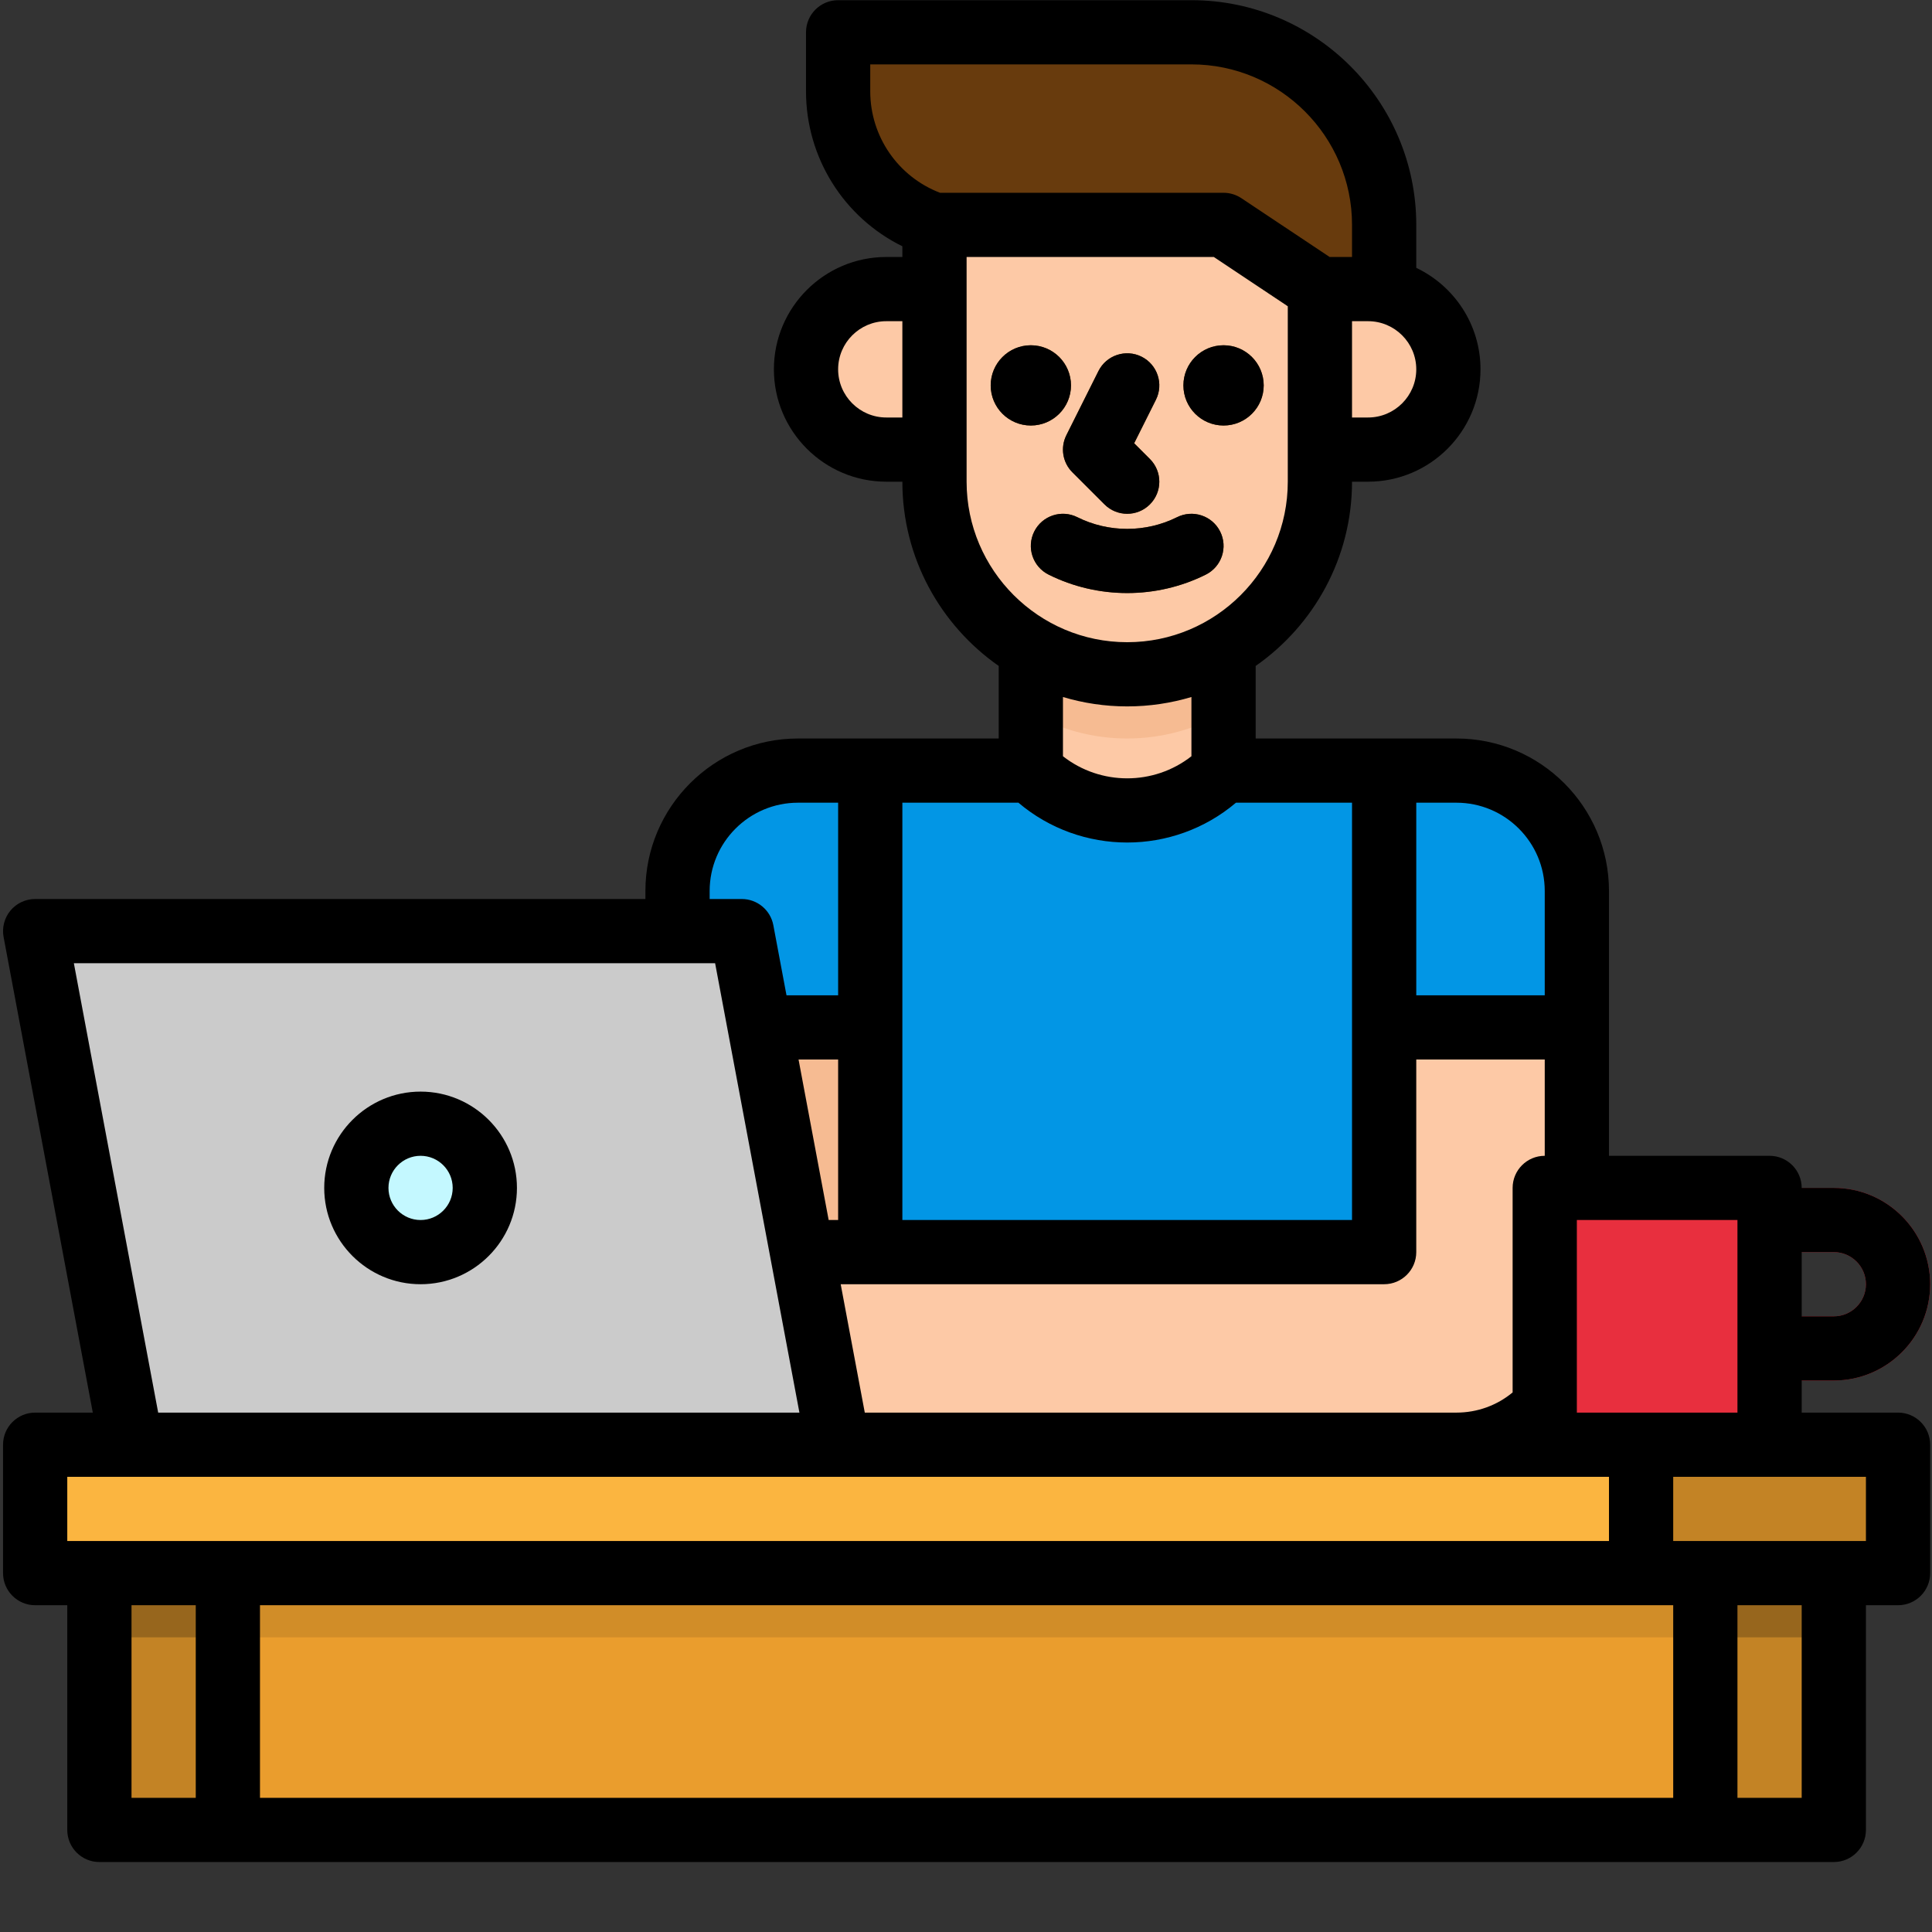 <svg xmlns="http://www.w3.org/2000/svg" xmlns:xlink="http://www.w3.org/1999/xlink" width="700" zoomAndPan="magnify" viewBox="0 0 525 525" height="700" preserveAspectRatio="xMidYMid meet" version="1.0"><rect x="0" y="0" width="525" height="525" fill="#333333" stroke="none"/><defs><clipPath id="4241694cf5"><path d="M 472 322 L 524.5 322 L 524.5 376 L 472 376 Z M 472 322 " clip-rule="nonzero"/></clipPath><clipPath id="28ed8cb0bb"><path d="M 0.5 0 L 524.5 0 L 524.5 506 L 0.5 506 Z M 0.5 0 " clip-rule="nonzero"/></clipPath></defs><path fill="#f6bb92" d="M 201.566 279.188 L 236.48 279.188 L 236.48 383.863 L 210.297 383.863 L 201.566 279.188 " fill-opacity="1" fill-rule="nonzero"/><path fill="#0296e5" d="M 236.48 209.402 L 236.48 392.586 L 376.125 392.586 L 376.125 209.402 L 236.48 209.402 " fill-opacity="1" fill-rule="nonzero"/><path fill="#fdc9a6" d="M 376.125 279.188 L 376.125 340.25 L 239.754 340.25 C 223.484 340.25 210.297 353.43 210.297 369.688 L 210.297 392.586 L 395.766 392.586 C 413.84 392.586 428.492 377.938 428.492 359.875 L 428.492 279.188 L 376.125 279.188 " fill-opacity="1" fill-rule="nonzero"/><g clip-path="url(#4241694cf5)"><path fill="#e82f3e" d="M 498.316 375.141 L 480.863 375.141 C 476.043 375.141 472.133 371.234 472.133 366.418 C 472.133 361.602 476.043 357.695 480.863 357.695 L 498.316 357.695 C 503.129 357.695 507.047 353.781 507.047 348.973 C 507.047 344.164 503.129 340.25 498.316 340.25 L 480.863 340.25 C 476.043 340.25 472.133 336.344 472.133 331.527 C 472.133 326.707 476.043 322.801 480.863 322.801 L 498.316 322.801 C 512.754 322.801 524.5 334.543 524.5 348.973 C 524.5 363.402 512.754 375.141 498.316 375.141 " fill-opacity="1" fill-rule="nonzero"/></g><path fill="#fdc9a6" d="M 280.121 165.789 L 332.488 165.789 L 332.488 209.402 C 318.027 223.855 294.578 223.855 280.121 209.402 L 280.121 165.789 " fill-opacity="1" fill-rule="nonzero"/><path fill="#fdc9a6" d="M 332.488 165.789 L 332.488 193.676 C 324.785 198.141 315.836 200.68 306.305 200.68 C 296.77 200.68 287.82 198.141 280.121 193.676 L 280.121 165.789 L 332.488 165.789 " fill-opacity="1" fill-rule="nonzero"/><path fill="#f6bb92" d="M 332.488 165.789 L 332.488 193.676 C 324.785 198.141 315.836 200.68 306.305 200.68 C 296.77 200.68 287.82 198.141 280.121 193.676 L 280.121 165.789 L 332.488 165.789 " fill-opacity="1" fill-rule="nonzero"/><path fill="#0296e5" d="M 236.48 209.402 L 216.844 209.402 C 198.77 209.402 184.113 224.051 184.113 242.113 L 184.113 279.188 L 236.48 279.188 L 236.48 209.402 " fill-opacity="1" fill-rule="nonzero"/><path fill="#683b0d" d="M 376.125 78.559 L 358.672 78.559 L 332.488 61.109 L 253.938 61.109 C 238.301 55.902 227.754 41.273 227.754 24.805 L 227.754 8.773 L 323.758 8.773 C 352.684 8.773 376.125 32.203 376.125 61.109 L 376.125 78.559 " fill-opacity="1" fill-rule="nonzero"/><path fill="#fbb540" d="M 515.773 427.48 L 9.555 427.48 L 9.555 392.586 L 515.773 392.586 L 515.773 427.48 " fill-opacity="1" fill-rule="nonzero"/><path fill="#c38325" d="M 27.012 427.48 L 61.922 427.48 L 61.922 497.266 L 27.012 497.266 L 27.012 427.48 " fill-opacity="1" fill-rule="nonzero"/><path fill="#c38325" d="M 463.406 427.48 L 498.316 427.48 L 498.316 497.266 L 463.406 497.266 L 463.406 427.48 " fill-opacity="1" fill-rule="nonzero"/><path fill="#ea9d2d" d="M 463.406 497.266 L 61.922 497.266 L 61.922 427.48 L 463.406 427.48 L 463.406 497.266 " fill-opacity="1" fill-rule="nonzero"/><path fill="#c38325" d="M 515.773 427.48 L 445.949 427.48 L 445.949 392.586 L 515.773 392.586 L 515.773 427.48 " fill-opacity="1" fill-rule="nonzero"/><path fill="#fdc9a6" d="M 306.305 183.234 C 277.379 183.234 253.938 159.805 253.938 130.895 L 253.938 61.109 L 332.488 61.109 L 358.672 78.559 L 358.672 130.895 C 358.672 159.805 335.227 183.234 306.305 183.234 " fill-opacity="1" fill-rule="nonzero"/><path fill="#683b0d" d="M 269.211 104.727 C 269.211 98.703 274.094 93.82 280.121 93.82 C 286.145 93.82 291.031 98.703 291.031 104.727 C 291.031 110.75 286.145 115.629 280.121 115.629 C 274.094 115.629 269.211 110.75 269.211 104.727 " fill-opacity="1" fill-rule="nonzero"/><path fill="#683b0d" d="M 321.578 104.727 C 321.578 98.703 326.461 93.82 332.488 93.82 C 338.512 93.82 343.398 98.703 343.398 104.727 C 343.398 110.75 338.512 115.629 332.488 115.629 C 326.461 115.629 321.578 110.75 321.578 104.727 " fill-opacity="1" fill-rule="nonzero"/><path fill="#683b0d" d="M 306.305 139.617 C 304.07 139.617 301.836 138.766 300.133 137.062 L 291.406 128.34 C 288.746 125.688 288.09 121.633 289.77 118.27 L 298.496 100.824 C 300.652 96.52 305.895 94.773 310.207 96.922 C 314.52 99.078 316.266 104.316 314.109 108.629 L 308.195 120.453 L 312.473 124.727 C 315.883 128.137 315.883 133.656 312.473 137.062 C 310.77 138.766 308.535 139.617 306.305 139.617 " fill-opacity="1" fill-rule="nonzero"/><path fill="#683b0d" d="M 306.305 161.156 C 298.969 161.156 291.629 159.484 284.945 156.145 C 280.633 153.988 278.883 148.75 281.039 144.441 C 283.195 140.133 288.438 138.383 292.75 140.539 C 301.234 144.781 311.371 144.781 319.855 140.539 C 324.168 138.387 329.41 140.133 331.566 144.441 C 333.723 148.75 331.977 153.988 327.664 156.145 C 320.977 159.484 313.637 161.156 306.305 161.156 " fill-opacity="1" fill-rule="nonzero"/><path fill="#fdc9a6" d="M 253.938 122.172 L 240.844 122.172 C 228.793 122.172 219.023 112.41 219.023 100.363 C 219.023 88.32 228.793 78.559 240.844 78.559 L 253.938 78.559 L 253.938 122.172 " fill-opacity="1" fill-rule="nonzero"/><path fill="#fdc9a6" d="M 358.672 122.172 L 371.762 122.172 C 383.816 122.172 393.582 112.41 393.582 100.363 C 393.582 88.32 383.816 78.559 371.762 78.559 L 358.672 78.559 L 358.672 122.172 " fill-opacity="1" fill-rule="nonzero"/><path fill="#0296e5" d="M 376.125 209.402 L 395.766 209.402 C 413.84 209.402 428.492 224.051 428.492 242.113 L 428.492 279.188 L 376.125 279.188 L 376.125 209.402 " fill-opacity="1" fill-rule="nonzero"/><path fill="#cbcbcb" d="M 227.754 392.586 L 35.738 392.586 L 9.555 253.02 L 201.566 253.02 L 227.754 392.586 " fill-opacity="1" fill-rule="nonzero"/><path fill="#c4f8ff" d="M 96.832 322.801 C 96.832 313.168 104.648 305.355 114.289 305.355 C 123.93 305.355 131.746 313.168 131.746 322.801 C 131.746 332.438 123.93 340.25 114.289 340.25 C 104.648 340.25 96.832 332.438 96.832 322.801 " fill-opacity="1" fill-rule="nonzero"/><path fill="#e82f3e" d="M 480.863 392.586 L 419.766 392.586 L 419.766 322.801 L 480.863 322.801 L 480.863 392.586 " fill-opacity="1" fill-rule="nonzero"/><path fill="#d18d28" d="M 463.406 444.926 L 61.922 444.926 L 61.922 427.48 L 463.406 427.48 L 463.406 444.926 " fill-opacity="1" fill-rule="nonzero"/><path fill="#97661d" d="M 498.316 444.926 L 463.406 444.926 L 463.406 427.48 L 498.316 427.48 L 498.316 444.926 " fill-opacity="1" fill-rule="nonzero"/><path fill="#97661d" d="M 27.012 427.48 L 61.922 427.48 L 61.922 444.926 L 27.012 444.926 L 27.012 427.48 " fill-opacity="1" fill-rule="nonzero"/><path fill="#000000" d="M 291.031 104.727 C 291.031 98.703 286.145 93.82 280.121 93.82 C 274.094 93.82 269.211 98.703 269.211 104.727 C 269.211 110.75 274.094 115.629 280.121 115.629 C 286.145 115.629 291.031 110.75 291.031 104.727 " fill-opacity="1" fill-rule="nonzero"/><path fill="#000000" d="M 332.488 115.629 C 338.512 115.629 343.398 110.75 343.398 104.727 C 343.398 98.703 338.512 93.82 332.488 93.82 C 326.461 93.82 321.578 98.703 321.578 104.727 C 321.578 110.75 326.461 115.629 332.488 115.629 " fill-opacity="1" fill-rule="nonzero"/><path fill="#000000" d="M 291.406 128.34 L 300.133 137.062 C 301.836 138.766 304.07 139.617 306.305 139.617 C 308.535 139.617 310.77 138.766 312.473 137.062 C 315.883 133.656 315.883 128.137 312.473 124.727 L 308.195 120.453 L 314.109 108.629 C 316.266 104.316 314.52 99.078 310.207 96.922 C 305.895 94.773 300.652 96.52 298.496 100.824 L 289.77 118.27 C 288.09 121.633 288.746 125.688 291.406 128.34 " fill-opacity="1" fill-rule="nonzero"/><path fill="#000000" d="M 292.75 140.539 C 288.438 138.383 283.195 140.133 281.039 144.441 C 278.883 148.75 280.633 153.988 284.945 156.145 C 291.629 159.484 298.969 161.156 306.305 161.156 C 313.637 161.156 320.977 159.484 327.664 156.145 C 331.977 153.988 333.723 148.75 331.566 144.441 C 329.41 140.133 324.168 138.387 319.855 140.539 C 311.371 144.781 301.234 144.781 292.75 140.539 " fill-opacity="1" fill-rule="nonzero"/><g clip-path="url(#28ed8cb0bb)"><path fill="#000000" d="M 507.047 401.309 L 507.047 418.758 L 454.676 418.758 L 454.676 401.309 Z M 489.59 488.539 L 472.133 488.539 L 472.133 436.203 L 489.59 436.203 Z M 454.676 488.539 L 70.648 488.539 L 70.648 436.203 L 454.676 436.203 Z M 18.281 418.758 L 18.281 401.309 L 437.223 401.309 L 437.223 418.758 Z M 53.195 488.539 L 35.738 488.539 L 35.738 436.203 L 53.195 436.203 Z M 20.07 261.742 L 194.324 261.742 L 217.234 383.863 L 42.984 383.863 Z M 227.754 287.91 L 227.754 331.527 L 225.18 331.527 L 216.996 287.91 Z M 192.84 242.113 C 192.84 228.887 203.605 218.125 216.844 218.125 L 227.754 218.125 L 227.754 270.465 L 213.723 270.465 L 210.148 251.414 C 209.371 247.285 205.77 244.297 201.566 244.297 L 192.84 244.297 Z M 236.48 348.973 L 376.125 348.973 C 380.945 348.973 384.855 345.066 384.855 340.25 L 384.855 287.91 L 419.766 287.91 L 419.766 314.078 C 414.945 314.078 411.039 317.984 411.039 322.801 L 411.039 378.379 C 406.746 381.93 401.406 383.863 395.766 383.863 L 234.996 383.863 L 228.449 348.973 Z M 245.207 218.125 L 276.379 218.125 C 276.496 218.125 276.609 218.113 276.723 218.109 C 285.23 225.324 295.766 228.945 306.305 228.945 C 316.832 228.945 327.359 225.328 335.863 218.125 L 367.398 218.125 L 367.398 331.527 L 245.207 331.527 Z M 323.758 189.406 L 323.758 205.5 C 313.547 213.508 299.059 213.508 288.848 205.5 L 288.848 189.406 C 294.383 191.059 300.238 191.957 306.305 191.957 C 312.367 191.957 318.223 191.059 323.758 189.406 Z M 262.664 130.895 L 262.664 69.832 L 329.844 69.832 L 349.941 83.227 L 349.941 130.895 C 349.941 154.941 330.363 174.512 306.305 174.512 C 282.242 174.512 262.664 154.941 262.664 130.895 Z M 236.48 24.805 L 236.48 17.496 L 323.758 17.496 C 347.82 17.496 367.398 37.062 367.398 61.109 L 367.398 69.832 L 361.312 69.832 L 337.328 53.852 C 335.895 52.898 334.207 52.387 332.488 52.387 L 255.445 52.387 C 244.047 48.016 236.48 37.098 236.48 24.805 Z M 384.855 100.363 C 384.855 107.578 378.98 113.449 371.762 113.449 L 367.398 113.449 L 367.398 87.281 L 371.762 87.281 C 378.98 87.281 384.855 93.148 384.855 100.363 Z M 384.855 218.125 L 395.766 218.125 C 409 218.125 419.766 228.887 419.766 242.113 L 419.766 270.465 L 384.855 270.465 Z M 428.492 331.527 L 472.133 331.527 L 472.133 383.863 L 428.492 383.863 Z M 245.207 113.449 L 240.844 113.449 C 233.625 113.449 227.754 107.578 227.754 100.363 C 227.754 93.148 233.625 87.281 240.844 87.281 L 245.207 87.281 Z M 489.59 340.25 L 498.316 340.25 C 503.129 340.25 507.047 344.164 507.047 348.973 C 507.047 353.781 503.129 357.695 498.316 357.695 L 489.59 357.695 Z M 498.316 375.141 C 512.754 375.141 524.5 363.402 524.5 348.973 C 524.5 334.543 512.754 322.801 498.316 322.801 L 489.59 322.801 C 489.59 317.984 485.68 314.078 480.863 314.078 L 437.223 314.078 L 437.223 242.113 C 437.223 219.266 418.625 200.68 395.766 200.68 L 341.215 200.68 L 341.215 180.965 C 357.027 169.914 367.398 151.594 367.398 130.895 L 371.762 130.895 C 388.605 130.895 402.309 117.195 402.309 100.363 C 402.309 88.207 395.164 77.695 384.855 72.785 L 384.855 61.109 C 384.855 27.441 357.449 0.051 323.758 0.051 L 227.754 0.051 C 222.934 0.051 219.023 3.953 219.023 8.773 L 219.023 24.805 C 219.023 42.887 229.32 59.098 245.207 66.926 L 245.207 69.832 L 240.844 69.832 C 224 69.832 210.297 83.531 210.297 100.363 C 210.297 117.195 224 130.895 240.844 130.895 L 245.207 130.895 C 245.207 151.594 255.582 169.914 271.391 180.965 L 271.391 200.68 L 216.844 200.68 C 193.984 200.68 175.383 219.266 175.383 242.113 L 175.383 244.297 L 9.555 244.297 C 6.957 244.297 4.496 245.449 2.836 247.445 C 1.18 249.445 0.5 252.078 0.977 254.625 L 25.219 383.863 L 9.555 383.863 C 4.734 383.863 0.828 387.77 0.828 392.586 L 0.828 427.48 C 0.828 432.297 4.734 436.203 9.555 436.203 L 18.281 436.203 L 18.281 497.266 C 18.281 502.082 22.191 505.988 27.012 505.988 L 498.316 505.988 C 503.137 505.988 507.047 502.082 507.047 497.266 L 507.047 436.203 L 515.773 436.203 C 520.594 436.203 524.5 432.297 524.5 427.48 L 524.5 392.586 C 524.5 387.77 520.594 383.863 515.773 383.863 L 489.59 383.863 L 489.59 375.141 L 498.316 375.141 " fill-opacity="1" fill-rule="nonzero"/></g><path fill="#000000" d="M 114.289 314.078 C 119.102 314.078 123.016 317.992 123.016 322.801 C 123.016 327.613 119.102 331.527 114.289 331.527 C 109.477 331.527 105.562 327.613 105.562 322.801 C 105.562 317.992 109.477 314.078 114.289 314.078 Z M 114.289 348.973 C 128.727 348.973 140.473 337.234 140.473 322.801 C 140.473 308.371 128.727 296.633 114.289 296.633 C 99.852 296.633 88.105 308.371 88.105 322.801 C 88.105 337.234 99.852 348.973 114.289 348.973 " fill-opacity="1" fill-rule="nonzero"/></svg>
